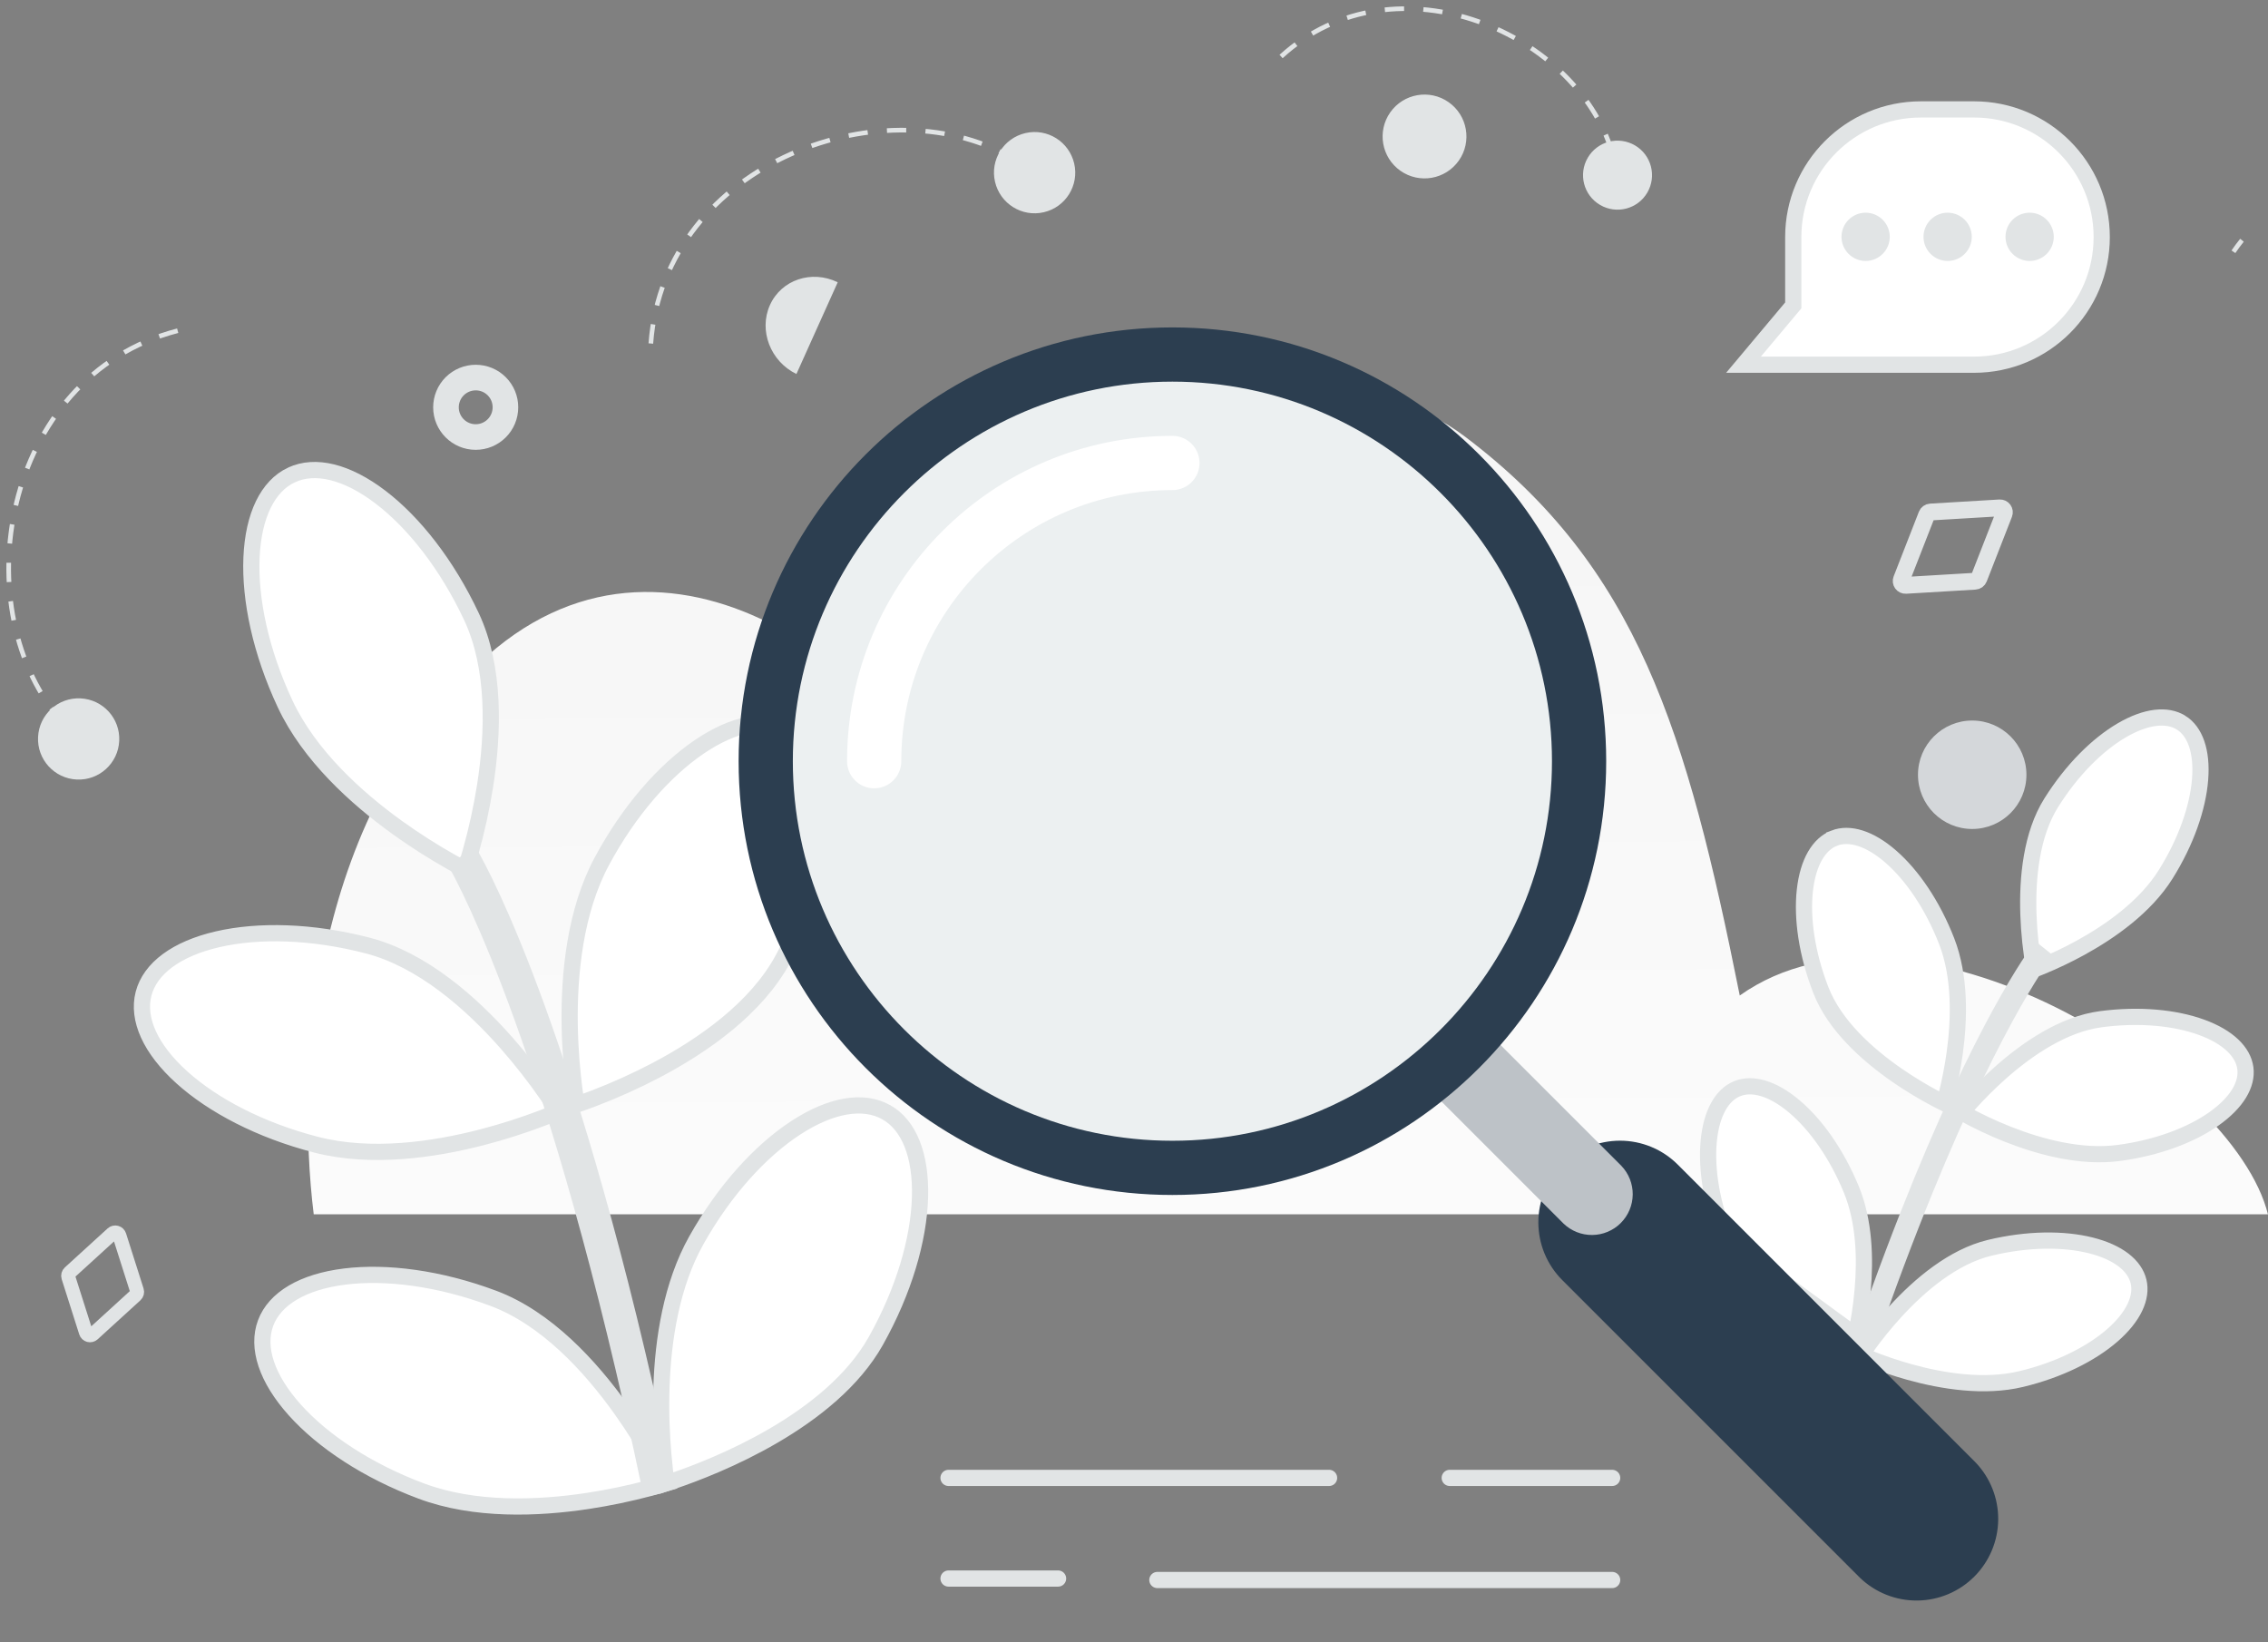 <svg width="261" height="189" viewBox="0 0 261 189" fill="none" xmlns="http://www.w3.org/2000/svg">
<rect x="0" y="0" width="261" height="189" fill="#808080" stroke="none"/>
<path d="M261 139.771C257.078 123.816 220.015 100.516 200.21 114.564C194.131 84.169 188.444 65.214 168.582 50.241C148.72 35.268 115.579 54.84 110.257 95.833C104.934 78.981 77.873 56.27 56.134 75.421C36.02 93.141 34.003 122.835 36.104 139.743H261V139.771Z" fill="url(#paint0_linear)"/>
<path d="M234.099 111.556C233.728 109.468 233.504 107.358 233.429 105.239C233.286 101.034 233.762 96.037 236.057 92.378C238.443 88.577 241.383 85.68 244.166 84.05C246.993 82.394 249.412 82.168 251.004 83.168L251.005 83.168C252.597 84.166 253.445 86.443 253.184 89.71C252.927 92.926 251.598 96.833 249.214 100.635C246.894 104.335 242.908 107.16 239.417 109.077C237.967 109.871 236.475 110.585 234.948 111.217C234.629 111.348 234.344 111.461 234.099 111.556ZM211.08 96.455L211.08 96.454C212.83 95.775 215.164 96.454 217.628 98.613C220.055 100.738 222.395 104.136 224.021 108.316C225.604 112.387 225.491 117.269 224.943 121.214C224.715 122.85 224.397 124.473 223.992 126.075C223.917 126.37 223.839 126.665 223.757 126.958C223.436 126.798 223.116 126.634 222.798 126.466C221.243 125.641 219.738 124.727 218.289 123.728C214.832 121.333 211.108 117.97 209.543 113.942C207.918 109.758 207.349 105.671 207.703 102.465C208.063 99.21 209.326 97.135 211.08 96.455ZM213.573 153.692L213.574 153.688C213.936 151.985 214.195 150.261 214.349 148.527L214.35 148.524C214.686 144.814 214.541 140.524 213.058 136.907C211.354 132.758 208.95 129.404 206.484 127.325C203.98 125.214 201.634 124.58 199.897 125.294L199.896 125.294C198.16 126.005 196.935 128.106 196.636 131.369C196.341 134.582 196.985 138.659 198.689 142.808L213.573 153.692ZM213.573 153.692C213.443 154.316 213.3 154.937 213.141 155.554L213.573 153.692ZM213.573 153.692L213.141 155.554L213.573 153.692ZM213.141 155.554L212.978 155.476C211.416 154.725 208.502 153.197 205.637 151.018C202.758 148.827 200.018 146.043 198.689 142.808L213.141 155.554ZM225.751 128.017C225.947 127.784 226.183 127.51 226.457 127.202C227.627 125.886 228.872 124.64 230.187 123.469C233.334 120.676 237.485 117.855 241.767 117.29C246.215 116.702 250.319 117.118 253.35 118.221C256.428 119.342 258.147 121.061 258.395 122.923C258.643 124.788 257.43 126.895 254.749 128.778C252.109 130.631 248.253 132.099 243.805 132.687C239.474 133.259 234.756 131.992 231.052 130.528C229.233 129.806 227.462 128.967 225.751 128.017ZM232.603 158.702C228.357 159.722 223.534 158.953 219.699 157.882C218.107 157.436 216.542 156.903 215.009 156.286C214.726 156.173 214.445 156.056 214.166 155.936C214.336 155.684 214.543 155.386 214.783 155.052C215.81 153.621 216.919 152.252 218.105 150.951C220.944 147.845 224.779 144.607 228.977 143.599C233.338 142.551 237.465 142.536 240.594 143.318C243.773 144.112 245.662 145.643 246.101 147.472C246.54 149.3 245.553 151.522 243.083 153.674C240.651 155.792 236.968 157.654 232.603 158.702Z" fill="white" stroke="#E1E4E5" stroke-width="1.865"/>
<path d="M216.513 150.036C215.801 152.014 215.105 153.998 214.426 155.987L213.978 155.932L213.967 155.927L213.728 155.819C214.551 153.406 215.36 151.11 216.156 148.921L216.156 148.92C225.387 123.421 232.428 112.485 234.42 109.664L234.986 110.117C232.959 113.022 225.753 124.363 216.513 150.036ZM53.547 100.077C53.71 99.569 53.922 98.881 54.156 98.047C54.86 95.542 55.417 92.998 55.825 90.428C56.788 84.302 57.004 76.828 54.256 70.964C51.433 64.948 47.627 60.14 43.796 57.217C39.925 54.263 36.259 53.385 33.538 54.662L33.537 54.662C30.817 55.935 29.147 59.316 28.942 64.183C28.738 68.999 29.998 75.001 32.816 81.017C35.585 86.925 40.96 91.807 45.727 95.239C47.711 96.664 49.771 97.98 51.898 99.181C52.56 99.555 53.119 99.854 53.547 100.077ZM90.83 83.965L90.83 83.964C88.185 82.545 84.476 83.224 80.449 85.963C76.465 88.674 72.403 93.266 69.261 99.117C66.175 104.864 65.468 112.089 65.561 117.961C65.608 120.883 65.852 123.439 66.083 125.263C66.179 126.017 66.272 126.645 66.349 127.121C66.854 126.949 67.532 126.709 68.341 126.399C70.771 125.469 73.144 124.399 75.449 123.193C80.936 120.31 87.061 116.023 90.124 110.315C93.267 104.458 94.85 98.535 94.907 93.717C94.965 88.849 93.48 85.384 90.83 83.965ZM76.332 167.349L76.332 167.353C76.451 168.774 76.593 169.92 76.7 170.684C76.92 170.613 77.172 170.531 77.455 170.437C79.879 169.616 84.43 167.899 89.029 165.214C93.645 162.518 98.213 158.903 100.782 154.328C104.034 148.536 105.727 142.642 105.873 137.824C106.021 132.954 104.601 129.46 101.984 127.994L101.983 127.993C99.366 126.523 95.645 127.13 91.568 129.793C87.534 132.427 83.386 136.942 80.134 142.734C77.278 147.828 76.296 154.136 76.121 159.633V159.635C76.021 162.58 76.149 165.262 76.332 167.349ZM64.257 127.927C63.877 127.332 63.485 126.743 63.082 126.163C61.603 124.022 60 121.969 58.281 120.015C54.178 115.365 48.559 110.43 42.291 108.808C35.861 107.143 29.732 107.008 25.037 108.094C20.293 109.191 17.276 111.454 16.52 114.36C15.765 117.27 17.303 120.715 20.919 123.978C24.496 127.206 29.922 130.063 36.352 131.728C42.668 133.363 49.858 132.338 55.542 130.859C57.906 130.241 60.233 129.495 62.516 128.625C63.1 128.401 63.681 128.169 64.257 127.927ZM48.487 171.594C54.597 173.879 61.852 173.608 67.658 172.727C70.073 172.359 72.465 171.859 74.825 171.23C75.559 171.034 76.168 170.857 76.63 170.717C76.313 170.085 75.984 169.459 75.644 168.84C74.396 166.557 73.015 164.348 71.509 162.226C67.912 157.175 62.839 151.681 56.776 149.414C50.555 147.088 44.472 146.315 39.689 146.905C34.855 147.503 31.619 149.44 30.567 152.256C29.515 155.072 30.686 158.657 33.941 162.278C37.163 165.862 42.262 169.268 48.487 171.594Z" fill="white" stroke="#E1E4E5" stroke-width="1.865"/>
<path d="M51.513 99.512C51.625 99.679 61.42 116.103 71.801 161.766C72.595 165.263 73.356 168.766 74.085 172.277L74.307 172.23L75.942 171.887V171.877H75.951L76.016 171.868C76.22 171.803 76.833 171.618 77.752 171.311C76.941 167.396 76.086 163.49 75.19 159.594C64.79 114.237 55.171 98.23 54.744 97.515L51.513 99.512Z" fill="#E1E4E5"/>
<path d="M58.165 46.873C58.165 47.322 58.077 47.768 57.904 48.183C57.732 48.598 57.48 48.976 57.161 49.293C56.843 49.611 56.466 49.863 56.05 50.035C55.635 50.207 55.189 50.295 54.74 50.294C52.847 50.294 51.322 48.756 51.322 46.873C51.322 46.423 51.411 45.978 51.583 45.563C51.755 45.147 52.008 44.77 52.326 44.452C52.644 44.135 53.022 43.883 53.437 43.711C53.853 43.539 54.298 43.451 54.748 43.451C55.197 43.451 55.642 43.539 56.057 43.711C56.472 43.883 56.849 44.135 57.166 44.453C57.484 44.771 57.735 45.148 57.907 45.563C58.078 45.979 58.166 46.424 58.165 46.873Z" stroke="#E1E4E5" stroke-width="2.946" stroke-miterlimit="10"/>
<path d="M167.882 18.479C166.351 20.659 163.343 21.186 161.162 19.655C158.982 18.124 158.455 15.116 159.986 12.935C161.517 10.755 164.526 10.228 166.706 11.759C168.887 13.29 169.413 16.299 167.882 18.479Z" fill="#E1E4E5"/>
<path d="M206.149 35.405L206.367 35.145V27.281C206.367 19.171 212.941 12.592 221.056 12.592H227.176C235.286 12.592 241.865 19.171 241.865 27.281C241.865 35.391 235.286 41.97 227.176 41.97H200.642L206.149 35.405Z" fill="white" stroke="#E1E4E5" stroke-width="1.865"/>
<path d="M216.54 27.254C216.54 27.743 216.346 28.212 216 28.558C215.654 28.904 215.185 29.099 214.696 29.099C214.207 29.098 213.738 28.904 213.392 28.558C213.046 28.212 212.851 27.743 212.851 27.254C212.851 26.765 213.046 26.296 213.392 25.95C213.738 25.604 214.207 25.41 214.696 25.41C215.185 25.41 215.654 25.604 216 25.95C216.346 26.296 216.54 26.765 216.54 27.254ZM225.977 27.254C225.977 27.743 225.782 28.212 225.436 28.558C225.091 28.904 224.622 29.099 224.132 29.099C223.643 29.099 223.174 28.904 222.828 28.558C222.483 28.212 222.288 27.743 222.288 27.254C222.288 26.765 222.483 26.296 222.828 25.95C223.174 25.604 223.643 25.41 224.132 25.41C224.622 25.41 225.091 25.604 225.436 25.95C225.782 26.296 225.977 26.765 225.977 27.254ZM235.414 27.254C235.414 27.743 235.219 28.212 234.873 28.558C234.527 28.904 234.058 29.099 233.569 29.099C233.08 29.099 232.611 28.904 232.265 28.558C231.919 28.212 231.725 27.743 231.725 27.254C231.725 26.765 231.919 26.296 232.265 25.95C232.611 25.604 233.08 25.41 233.569 25.41C234.058 25.41 234.527 25.604 234.873 25.95C235.219 26.296 235.414 26.765 235.414 27.254Z" fill="#E1E4E5" stroke="#E1E4E5" stroke-width="1.865"/>
<path d="M133.189 181.829H185.526M109.156 170.079H152.949H109.156ZM166.834 170.079H185.526H166.834ZM109.156 181.66H121.763H109.156Z" stroke="#E1E4E5" stroke-width="1.865" stroke-miterlimit="10" stroke-linecap="round" stroke-linejoin="round"/>
<path d="M20.448 38.06C0.111 43.333 -4.321 70.498 7.364 83.309" stroke="#E1E4E5" stroke-width="0.534" stroke-miterlimit="10" stroke-dasharray="2.22 2.22"/>
<path d="M7.946 83.915C8.331 84.31 8.734 84.687 9.153 85.045" stroke="#E1E4E5" stroke-width="0.534" stroke-miterlimit="10"/>
<path d="M9.27 80.37C11.85 80.495 13.845 82.68 13.72 85.26C13.602 87.836 11.409 89.835 8.83 89.71C6.25 89.585 4.255 87.399 4.38 84.82C4.501 82.233 6.69 80.244 9.27 80.37Z" fill="#E1E4E5"/>
<path d="M74.898 39.531C76.428 18.577 102.353 9.333 117.057 18.523" stroke="#E1E4E5" stroke-width="0.534" stroke-miterlimit="10" stroke-dasharray="2.22 2.22"/>
<path d="M257.021 28.975C257.329 28.518 257.658 28.075 258.006 27.647" stroke="#E1E4E5" stroke-width="0.534" stroke-miterlimit="10"/>
<path d="M114.508 20.927C115.095 23.442 117.604 25.012 120.119 24.425C122.632 23.846 124.204 21.33 123.617 18.815C123.03 16.3 120.522 14.729 118.006 15.316C115.483 15.901 113.921 18.412 114.508 20.927Z" fill="#E1E4E5"/>
<path d="M147.427 6.501C160.603 -5.53 181.991 3.903 185.694 18.156" stroke="#E1E4E5" stroke-width="0.534" stroke-miterlimit="10" stroke-dasharray="2.22 2.22"/>
<path d="M182.719 18.151C181.612 20.045 182.243 22.478 184.137 23.584C186.025 24.694 188.464 24.06 189.57 22.166C190.677 20.272 190.046 17.839 188.152 16.732C187.702 16.468 187.205 16.295 186.688 16.223C186.171 16.151 185.646 16.182 185.141 16.314C184.636 16.445 184.162 16.675 183.747 16.991C183.331 17.306 182.982 17.7 182.719 18.151Z" fill="#E1E4E5"/>
<path d="M15.759 148.528C15.819 148.714 15.764 148.917 15.62 149.048L10.695 153.541C10.633 153.597 10.558 153.637 10.476 153.657C10.395 153.677 10.31 153.676 10.229 153.655C10.148 153.633 10.074 153.591 10.013 153.533C9.952 153.475 9.907 153.403 9.882 153.323L7.863 146.97C7.834 146.879 7.832 146.781 7.857 146.689C7.881 146.597 7.932 146.514 8.002 146.449L12.927 141.959C12.989 141.902 13.064 141.863 13.146 141.843C13.227 141.823 13.312 141.824 13.393 141.846C13.474 141.867 13.548 141.909 13.609 141.967C13.669 142.025 13.714 142.097 13.74 142.177L15.759 148.528V148.528Z" stroke="#E1E4E5" stroke-width="1.602" stroke-miterlimit="10"/>
<path d="M227.727 66.57C227.692 66.659 227.633 66.737 227.556 66.793C227.478 66.849 227.387 66.882 227.291 66.887L219.316 67.362C219.232 67.368 219.149 67.352 219.073 67.316C218.997 67.28 218.931 67.226 218.882 67.158C218.833 67.09 218.801 67.011 218.79 66.928C218.78 66.845 218.79 66.76 218.821 66.682L221.726 59.24C221.797 59.058 221.967 58.935 222.162 58.923L230.136 58.449C230.219 58.444 230.303 58.461 230.378 58.496C230.454 58.532 230.52 58.586 230.569 58.654C230.618 58.722 230.65 58.801 230.661 58.884C230.671 58.967 230.661 59.052 230.631 59.13L227.727 66.57Z" stroke="#E1E4E5" stroke-width="1.934" stroke-miterlimit="10"/>
<path d="M91.651 43.041C88.656 41.584 87.293 38.033 88.601 35.115C89.908 32.198 93.401 31.021 96.404 32.484" fill="#E1E4E5"/>
<path fill-rule="evenodd" clip-rule="evenodd" d="M179.784 134.023C181.547 132.261 183.937 131.271 186.429 131.271C188.921 131.271 191.311 132.261 193.074 134.023L227.328 168.279C229.034 170.052 229.976 172.424 229.952 174.885C229.928 177.346 228.939 179.699 227.199 181.439C225.459 183.179 223.106 184.168 220.645 184.192C218.185 184.216 215.812 183.274 214.039 181.568L179.784 147.314C178.911 146.441 178.219 145.405 177.747 144.265C177.274 143.124 177.031 141.902 177.031 140.668C177.031 139.434 177.274 138.212 177.747 137.071C178.219 135.931 178.911 134.895 179.784 134.023Z" fill="#2C3E50"/>
<path fill-rule="evenodd" clip-rule="evenodd" d="M162.828 117.057C163.71 116.176 164.907 115.68 166.154 115.68C167.401 115.68 168.597 116.176 169.479 117.057L186.583 134.163C187.436 135.05 187.906 136.237 187.894 137.468C187.882 138.699 187.387 139.877 186.517 140.747C185.646 141.618 184.469 142.112 183.238 142.124C182.007 142.137 180.82 141.666 179.932 140.813L162.828 123.708C162.392 123.271 162.045 122.753 161.808 122.182C161.572 121.612 161.45 121 161.45 120.382C161.45 119.765 161.572 119.153 161.808 118.583C162.045 118.012 162.392 117.494 162.828 117.057Z" fill="#BDC2C7"/>
<path d="M226.96 95.4C223.514 95.4 220.72 92.606 220.72 89.16C220.72 85.714 223.514 82.92 226.96 82.92C230.406 82.92 233.2 85.714 233.2 89.16C233.2 92.606 230.406 95.4 226.96 95.4Z" fill="#D4D7DA"/>
<path d="M134.92 134.4C160.725 134.4 181.72 113.406 181.72 87.6C181.72 61.794 160.725 40.8 134.92 40.8C109.114 40.8 88.12 61.794 88.12 87.6C88.12 113.406 109.114 134.4 134.92 134.4Z" fill="#ECF0F1"/>
<path d="M134.92 43.92C110.835 43.92 91.24 63.515 91.24 87.6C91.24 111.685 110.835 131.28 134.92 131.28C159.005 131.28 178.6 111.685 178.6 87.6C178.6 63.515 159.005 43.92 134.92 43.92ZM134.92 37.68C162.49 37.68 184.84 60.03 184.84 87.6C184.84 115.17 162.49 137.52 134.92 137.52C107.35 137.52 85 115.17 85 87.6C85 60.03 107.35 37.68 134.92 37.68Z" fill="#2C3E50"/>
<path d="M134.92 53.28C115.966 53.28 100.6 68.646 100.6 87.6" stroke="white" stroke-width="6.24" stroke-miterlimit="10" stroke-linecap="round" stroke-linejoin="round"/>
<defs>
<linearGradient id="paint0_linear" x1="153.033" y1="192.776" x2="151.811" y2="-57.64" gradientUnits="userSpaceOnUse">
<stop stop-color="white"/>
<stop offset="1" stop-color="#EEEEEE"/>
</linearGradient>
</defs>
</svg>
